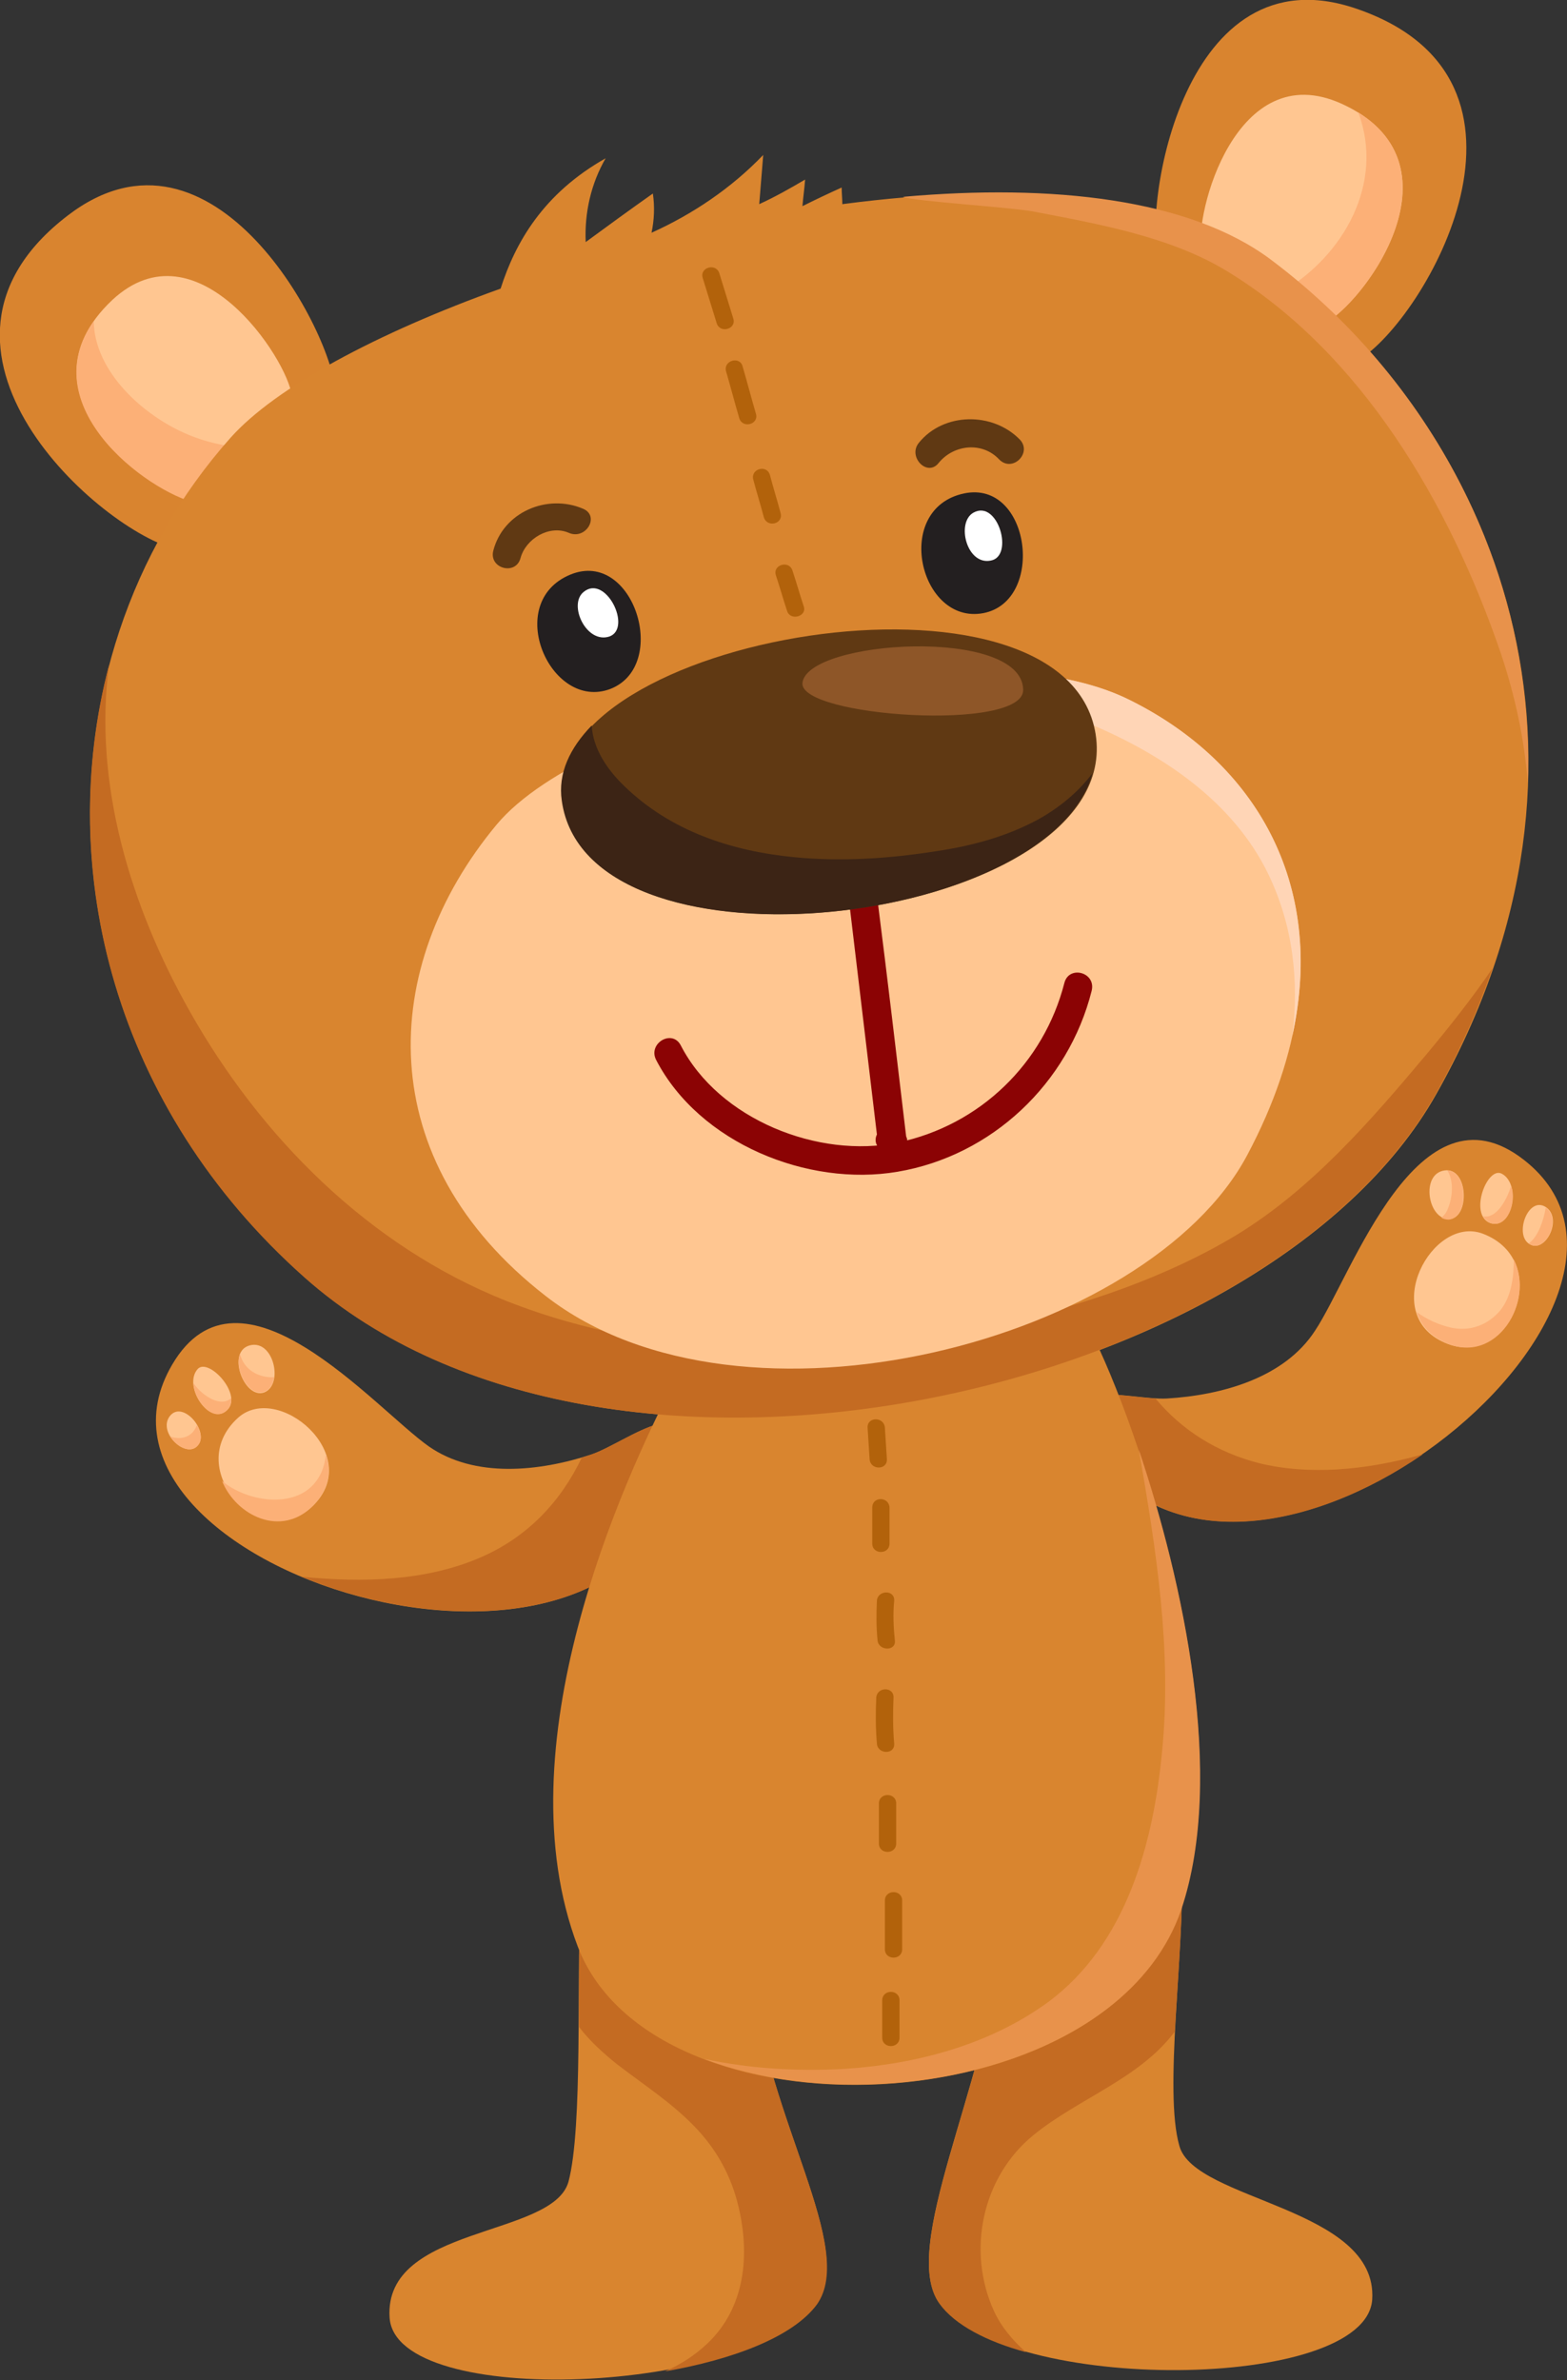 <?xml version="1.0" encoding="utf-8"?>
<!-- Generator: Adobe Illustrator 21.0.0, SVG Export Plug-In . SVG Version: 6.00 Build 0)  -->
<svg version="1.1" id="Layer_7" xmlns="http://www.w3.org/2000/svg" xmlns:xlink="http://www.w3.org/1999/xlink" x="0px" y="0px"
	 viewBox="0 0 235.7 357.9" style="enable-background:new 0 0 235.7 357.9;" xml:space="preserve">
<rect x="0" y="0" width="235.7" height="357.9" fill="#333333" stroke="none"/>
<style type="text/css">
	.st0{fill:#D9852F;}
	.st1{fill:#FFC691;}
	.st2{fill:#C46B22;}
	.st3{fill:#E8924B;}
	.st4{fill:#D9842F;}
	.st5{fill:#FCB077;}
	.st6{fill:#FFD5B6;}
	.st7{fill:#231F20;}
	.st8{fill:#FFFFFF;}
	.st9{fill:#8B0304;}
	.st10{fill:#603913;}
	.st11{fill:#3C2415;}
	.st12{fill:#8E5628;}
	.st13{fill:#B2620B;}
</style>
<g>
	<path class="st0" d="M229.2,174.4C257,196,188,252.4,164,217.9c-8.2-11.9,5.9-7.3,11.5-7.6c8.3-0.5,17.7-3.1,22.3-10.2
		C203.4,191.7,213.3,162,229.2,174.4z"/>
	<path class="st1" d="M223,185.5c10.9,4.1,4.1,20.7-5.7,16.4C207.4,197.6,215.4,182.7,223,185.5z"/>
	<path class="st0" d="M25.9,205.2c-17.8,30.3,67.1,57.2,76.6,16.3c3.3-14.1-8.2-4.6-13.5-2.8c-7.9,2.6-17.6,3.6-24.5-1.2
		C56.3,211.7,36.1,187.8,25.9,205.2z"/>
	<path class="st2" d="M212.9,219c-7.6,2-15.9,2.9-23.6,1c-6.2-1.6-11.5-4.9-15.5-9.7c-6.3-0.4-17.2-3.1-9.7,7.6
		c11.5,16.6,33.3,12.2,49.9,0.8C213.6,218.8,213.2,218.9,212.9,219z"/>
	<path class="st2" d="M89,218.7c-0.5,0.2-1,0.3-1.5,0.5c-3.1,6.5-8,11.8-15,14.9c-8.4,3.7-18,3.9-27.1,3c21.5,9,51.7,7.8,57.2-15.6
		C105.8,207.4,94.3,216.9,89,218.7z"/>
	<path class="st1" d="M35.8,213.2c-8.6,7.8,3.8,20.8,11.4,13.1C54.7,218.7,41.8,207.8,35.8,213.2z"/>
	<path class="st1" d="M29.7,205.9c-2.2,2.6,1.8,8.5,4.4,6.2S31.3,204,29.7,205.9z"/>
	<path class="st1" d="M25.5,213c-1.8,2.5,2.6,6.5,4.3,4.3C31.5,215.2,27.4,210.4,25.5,213z"/>
	<path class="st1" d="M37.6,202.3c-3.6,0.9-0.9,8.1,2.1,7.1C42.7,208.3,41.2,201.4,37.6,202.3z"/>
	<path class="st0" d="M87.3,287c0.9-17.1,23.6-10.6,25.9,10.6c2.3,21.3,15.6,40.4,9.6,48.7c-9.9,13.7-63.3,16.1-64.2,2.2
		c-0.9-13.9,24.5-12,26.9-20.4C87.7,319.9,86.7,297.4,87.3,287z"/>
	<path class="st0" d="M177.8,279.7c-0.5-16.4-25-8.4-27.3,12.9c-2.3,21.3-15.2,45.4-9.2,53.7c9.9,13.7,64.1,13.4,65.1-0.5
		c0.9-13.9-26.7-14.8-29-23.1C175,314.4,178.2,293.6,177.8,279.7z"/>
	<path class="st2" d="M113.2,297.6c-2.3-21.3-25-27.8-25.9-10.6c-0.2,4.4-0.2,11-0.2,17.8c1.6,2.1,3.6,3.9,5.7,5.6
		c3.9,3,8.1,5.7,11.6,9.3c3.4,3.5,5.6,7.5,6.7,12.2c1.7,7.2,1,15.1-4.7,20.5c-1.9,1.8-4.1,3.2-6.4,4.2c10.3-1.8,19.3-5.2,22.9-10.1
		C128.8,338,115.5,318.9,113.2,297.6z"/>
	<path class="st2" d="M149.5,347.5c-4.1-9-1.8-20.1,5.9-26.4c6.7-5.5,16-8.5,21.3-15.6c0.5-8.5,1.3-18.1,1.1-25.7
		c-0.5-16.4-25-8.4-27.3,12.9c-2.3,21.3-15.2,45.4-9.2,53.7c2.3,3.2,7.1,5.7,13,7.3C152.3,351.9,150.6,349.9,149.5,347.5z"/>
	<path class="st0" d="M101.7,207.2c6.1-11.8,55.9-18.4,61.8-8c5.9,10.4,23.9,59,14.1,87.9c-11.1,32.9-79.3,35.4-90.7,5.6
		C75.5,262.7,93.4,223.2,101.7,207.2z"/>
	<path class="st3" d="M171.3,218c2.6,15,5,30.1,3.5,45.3c-1.3,13.9-5.4,29.1-17.2,37.8c-8.8,6.4-19.8,9.3-30.5,10
		c-7.1,0.4-14.2,0-21.2-1.5c24.6,9.4,63.6,1.6,71.8-22.5C184.4,267.1,177.9,237.7,171.3,218z"/>
	<path class="st4" d="M174.3,39.6C171.8,31,178-7.6,204,1.3c31.4,10.7,10.3,46.8,0.4,52.8C198.4,47.3,178.6,40.9,174.3,39.6z"/>
	<path class="st1" d="M180.7,37.8c-1.1-5.6,5.2-29.4,21.1-22.2c19.1,8.7,3.5,30.1-3,33.3C195.4,44.2,183.4,38.9,180.7,37.8z"/>
	<path class="st4" d="M50.5,59.2c-0.3-9-18.4-43.6-40.3-26.8C-16.1,52.5,15.3,80,26.6,82.6C30.1,74.1,46.8,61.8,50.5,59.2z"/>
	<path class="st1" d="M43.9,59.5c-0.7-5.6-14.3-26.2-27-14.4C1.6,59.5,23.1,74.8,30.3,75.7C32,70.2,41.7,61.4,43.9,59.5z"/>
	<path class="st5" d="M204.3,16.9c4,10.6-2.2,21.6-11.5,27c2.5,1.6,4.8,3.3,6,5C205,45.9,219.4,26.3,204.3,16.9z"/>
	<path class="st5" d="M28.4,65.4c-6.8-2.8-14.2-9.5-14.3-17.1c-9.5,13.4,9.5,26.6,16.2,27.5c0.8-2.5,3.1-5.6,5.7-8.5
		C33.4,67,30.8,66.4,28.4,65.4z"/>
	<path class="st0" d="M191.1,39.1c-13.8-10.4-38.5-11.8-64.4-8.4c0-0.8-0.1-1.6-0.1-2.5c-2,0.9-3.9,1.8-5.9,2.8
		c0.1-1.3,0.3-2.6,0.4-4c-2.2,1.3-4.5,2.6-6.9,3.7c0.2-2.5,0.4-4.9,0.6-7.4C110,28.3,104.2,32.2,98,35c0.4-1.9,0.5-3.9,0.2-5.9
		c-3.4,2.4-6.7,4.8-10.1,7.3c-0.2-4.4,0.8-8.8,3-12.6c-9.4,5.3-13.6,12.7-15.8,19.6c-18.7,6.7-33.9,14.9-40.6,22.4
		C4.4,99.8,5.4,156.2,45.9,192.1c45.5,40.4,144.4,18,170.1-27.5C244.6,114.1,225.5,64.9,191.1,39.1z"/>
	<path class="st3" d="M155.4,31.8c9.9,1.9,20.7,3.8,29.2,9c20.2,12.3,33.5,35,41.2,57.6c2.1,6.3,3.5,12.8,4,19.3
		c1.1-32.5-15.2-61.1-38.7-78.7c-12.2-9.1-32.8-11.4-55.3-9.4C137.7,30.3,151.4,31.1,155.4,31.8z"/>
	<path class="st2" d="M214.6,158.5c-8.4,10-17.3,20.3-28.6,27.2c-10.6,6.4-23.1,10.6-35.1,13.3c-24.4,5.6-51.3,5.9-74.8-3.4
		C55.5,187.4,39.2,171,28.5,152c-8.8-15.6-14.5-34.1-12.1-52c-8.1,30.8,0.7,66.6,29.4,92.1c45.5,40.4,144.4,18,170.1-27.5
		c3.6-6.4,6.4-12.7,8.6-19C221.5,150,218.1,154.3,214.6,158.5z"/>
	<path class="st1" d="M74.7,124c14-16.8,71.4-30.7,95.3-18.7c23.7,11.8,34.1,37.4,17.6,68.4c-14.9,28-76,44.1-105.5,21.2
		C55.8,174.5,56.9,145.4,74.7,124z"/>
	<path class="st6" d="M163.8,108.8c11,4.6,21.7,11.7,27,22.7c3.7,7.7,4.6,16,3.6,24.2c5-22.8-5.5-41-24.4-50.4
		c-9.5-4.8-24.3-5.4-39.6-3.4C141.8,102.5,153.2,104.5,163.8,108.8z"/>
	<path class="st1" d="M225.9,176.5c3,1.6,1.5,8.6-1.8,7.4C220.9,182.6,223.7,175.3,225.9,176.5z"/>
	<path class="st1" d="M232.5,181.5c2.6,1.7,0,7-2.4,5.6C227.7,185.8,229.8,179.8,232.5,181.5z"/>
	<path class="st1" d="M217.3,176c3.6-0.5,3.8,7.2,0.7,7.3C214.8,183.5,213.6,176.5,217.3,176z"/>
	<path class="st5" d="M227.7,189.4c0,2.7-0.4,5.6-2,7.6c-1.9,2.3-4.7,3.3-7.6,2.6c-1.7-0.4-3.5-1.2-5-2.3c0.6,1.9,1.9,3.5,4.3,4.6
		C225.1,205.4,230.9,195.7,227.7,189.4z"/>
	<path class="st5" d="M49,218.8c-0.2,2-1,3.9-2.7,5.2c-3.4,2.6-9.4,1.6-12.9-1.3c2.1,5.2,8.9,8.6,13.7,3.7
		C49.5,223.9,49.9,221.2,49,218.8z"/>
	<path class="st5" d="M29.1,208c0.1,2.7,3,6,5,4.1c0.6-0.5,0.7-1.2,0.7-1.9C33.3,211.7,30.5,210,29.1,208z"/>
	<path class="st5" d="M29.6,214.3c-0.6,1.8-2.4,2.3-4,1.7c1,1.6,3.1,2.7,4.2,1.3C30.5,216.5,30.2,215.3,29.6,214.3z"/>
	<path class="st5" d="M36.1,203.6c-0.9,2.3,1.3,6.5,3.6,5.7c0.9-0.3,1.4-1.2,1.5-2.2C38.9,207.2,36.7,206,36.1,203.6z"/>
	<path class="st5" d="M223.1,182.9c0.2,0.4,0.6,0.8,1.1,1c2.5,0.9,4-3.1,3.1-5.6C226.6,180.6,225,183.3,223.1,182.9z"/>
	<path class="st5" d="M232.5,181.6c-0.3,1.9-1.2,4.5-2.6,5.4c0.1,0,0.1,0.1,0.2,0.1C232.4,188.5,235,183.3,232.5,181.6z"/>
	<path class="st5" d="M217.7,176c1,1.6,0.8,4,0.1,5.7c-0.2,0.6-0.6,1.1-1,1.4c0.3,0.2,0.7,0.3,1.1,0.3
		C220.9,183.2,220.9,176.2,217.7,176z"/>
	<path class="st7" d="M85.8,86.4c9.5-3.9,15,13.7,6,17.2C82.8,107,75.6,90.6,85.8,86.4z"/>
	<path class="st8" d="M87.8,89c3.3-2.7,7.3,5.4,3.9,6.7C88.2,96.9,85.4,90.9,87.8,89z"/>
	<path class="st7" d="M145,74.2c10-2.1,12.3,16.2,2.9,18C138.3,94,134.2,76.5,145,74.2z"/>
	<path class="st8" d="M146.4,77.1c3.7-2.1,6.2,6.6,2.6,7.2C145.4,85,143.8,78.6,146.4,77.1z"/>
	<path class="st9" d="M136.3,170.9c-1.4-11.8-2.8-23.7-4.3-35.5c-0.3-2.7-4.6-2.7-4.3,0c1.4,11.7,2.8,23.5,4.2,35.2
		c-0.3,0.6-0.3,1.4,0.3,2c0.6,2.4,3.9,2.2,4.2-0.4C136.5,171.7,136.5,171.3,136.3,170.9z"/>
	<path class="st9" d="M160.1,147.8c-3.1,12.1-12.7,21.4-25,24c-12,2.5-27-3.5-32.7-14.6c-1.3-2.5-5-0.3-3.7,2.2
		c6.5,12.5,22.8,19.1,36.3,16.8c14.2-2.4,25.7-13.3,29.2-27.2C164.9,146.2,160.8,145.1,160.1,147.8z"/>
	<path class="st10" d="M84.6,120.4c-3.4-24.6,75.7-38.2,80.2-10C169.2,138.5,88.5,149.3,84.6,120.4z"/>
	<path class="st11" d="M156.2,123.2c-4.8,2.6-10,4-15.4,4.8c-7,1.1-14.2,1.6-21.3,0.9c-9.4-0.9-18.6-3.9-25.6-10.7
		c-2.4-2.3-4.7-5.5-4.9-9.1c-3.3,3.4-5.1,7.2-4.5,11.3c3.7,26.8,73.2,19.5,79.8-4.1C162.2,119.1,159.4,121.4,156.2,123.2z"/>
	<path class="st12" d="M120.7,102.7c0.7-6.5,33-8.5,33.2,1C154.1,110.1,120.2,107.8,120.7,102.7z"/>
	<path class="st10" d="M87.7,76.5c-5.4-2.3-12,0.5-13.5,6.3c-0.7,2.7,3.4,3.8,4.1,1.1c0.8-2.9,4.3-5,7.2-3.8
		C88.1,81.3,90.3,77.6,87.7,76.5z"/>
	<path class="st10" d="M153.4,66.1c-4.1-4.2-11.5-4.1-15.2,0.5c-1.7,2.1,1.3,5.2,3,3c2.3-2.8,6.6-3.2,9.1-0.5
		C152.3,71.1,155.3,68.1,153.4,66.1z"/>
	<path class="st13" d="M133.1,214.7c-0.1-1.7-2.7-1.7-2.6,0c0.1,1.6,0.2,3.1,0.3,4.7c0.1,1.7,2.7,1.7,2.6,0
		C133.3,217.8,133.2,216.2,133.1,214.7z"/>
	<path class="st13" d="M131.2,226.7v5.4c0,1.7,2.6,1.7,2.6,0v-5.4C133.7,225,131.2,225,131.2,226.7z"/>
	<path class="st13" d="M134.6,246.7c-0.2-2-0.3-4-0.1-6c0.1-1.7-2.5-1.6-2.6,0c-0.1,2-0.1,4,0.1,6
		C132.2,248.3,134.8,248.3,134.6,246.7z"/>
	<path class="st13" d="M134.4,255.3c0.1-1.7-2.5-1.7-2.6,0c-0.1,2.3-0.1,4.6,0.1,6.9c0.1,1.6,2.7,1.7,2.6,0
		C134.3,259.9,134.3,257.6,134.4,255.3z"/>
	<path class="st13" d="M132.2,271.2v6c0,1.7,2.6,1.7,2.6,0v-6C134.8,269.5,132.2,269.5,132.2,271.2z"/>
	<path class="st13" d="M133.1,285.8v7.3c0,1.7,2.6,1.7,2.6,0v-7.3C135.7,284.1,133.1,284.1,133.1,285.8z"/>
	<path class="st13" d="M132.7,300.8v5.6c0,1.7,2.6,1.7,2.6,0v-5.6C135.3,299.1,132.7,299.1,132.7,300.8z"/>
	<path class="st13" d="M110.3,47.9c-0.7-2.3-1.4-4.5-2.1-6.8c-0.5-1.6-3-0.9-2.5,0.7c0.7,2.3,1.4,4.5,2.1,6.8
		C108.3,50.2,110.8,49.5,110.3,47.9z"/>
	<path class="st13" d="M113.7,62.2c-0.7-2.4-1.3-4.7-2-7.1c-0.4-1.6-2.9-0.9-2.5,0.7c0.7,2.4,1.3,4.7,2,7.1
		C111.7,64.5,114.2,63.8,113.7,62.2z"/>
	<path class="st13" d="M117.4,77.1c-0.5-1.9-1.1-3.8-1.6-5.7c-0.5-1.6-2.9-0.9-2.5,0.7c0.5,1.9,1.1,3.8,1.6,5.7
		C115.4,79.4,117.9,78.8,117.4,77.1z"/>
	<path class="st13" d="M120.9,91.2c-0.6-1.8-1.1-3.6-1.7-5.4c-0.5-1.6-3-0.9-2.5,0.7c0.6,1.8,1.1,3.6,1.7,5.4
		C118.9,93.4,121.4,92.7,120.9,91.2z"/>
</g>
</svg>
